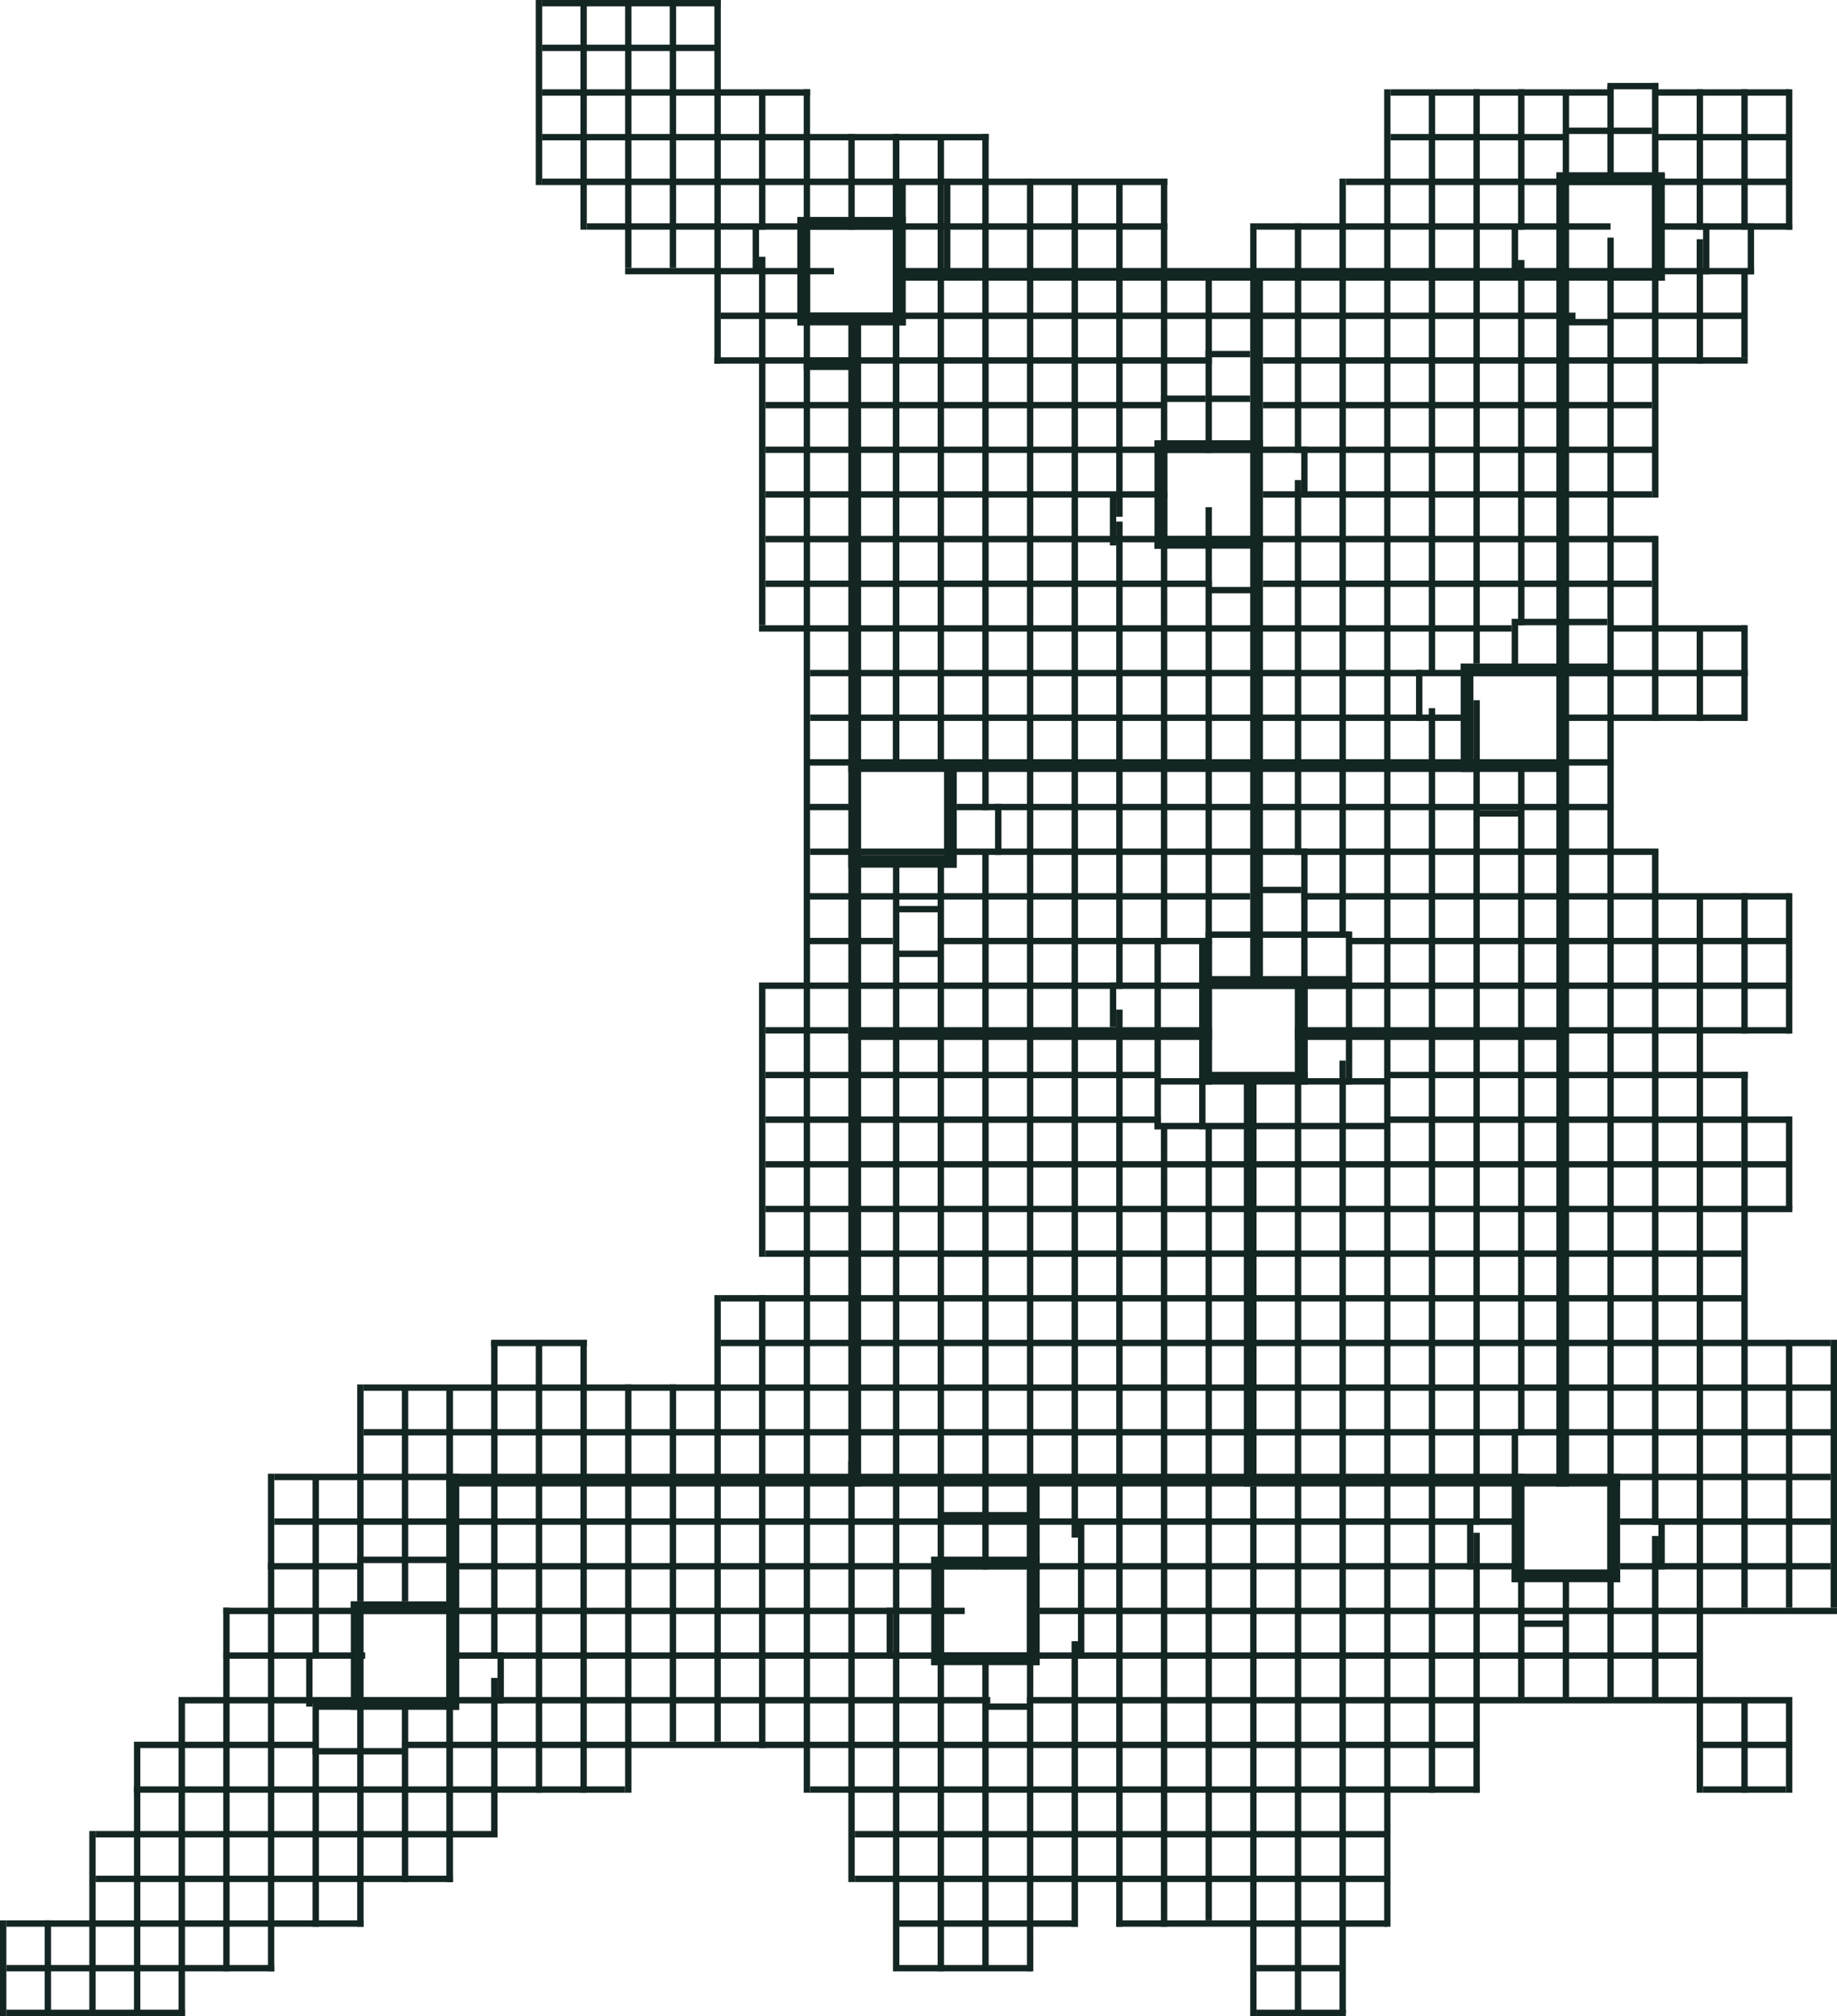 <svg xmlns="http://www.w3.org/2000/svg" width="1152" height="1264" viewBox="0 0 1152 1264" fill="none"><line x1="198" y1="1068" x2="288" y2="1068" stroke="#142623" stroke-width="8"></line><line x1="220" y1="1008" x2="288" y2="1008" stroke="#142623" stroke-width="8"></line><line x1="280" y1="928" x2="1016" y2="928" stroke="#142623" stroke-width="8"></line><line x1="532" y1="648" x2="760" y2="648" stroke="#142623" stroke-width="8"></line><line x1="812" y1="648" x2="982" y2="648" stroke="#142623" stroke-width="8"></line><line x1="532" y1="480" x2="983" y2="480" stroke="#142623" stroke-width="8"></line><line x1="724" y1="340" x2="792" y2="340" stroke="#142623" stroke-width="8"></line><line x1="724" y1="280" x2="792" y2="280" stroke="#142623" stroke-width="8"></line><line x1="500" y1="140" x2="568" y2="140" stroke="#142623" stroke-width="8"></line><line x1="500" y1="200" x2="568" y2="200" stroke="#142623" stroke-width="8"></line><line x1="504" y1="228" x2="539" y2="228" stroke="#142623" stroke-width="8"></line><line x1="564" y1="172" x2="1044" y2="172" stroke="#142623" stroke-width="8"></line><line x1="976" y1="112" x2="1044" y2="112" stroke="#142623" stroke-width="8"></line><line x1="916" y1="420" x2="1011" y2="420" stroke="#142623" stroke-width="8"></line><line x1="584" y1="980" x2="652" y2="980" stroke="#142623" stroke-width="8"></line><line x1="584" y1="1040" x2="652" y2="1040" stroke="#142623" stroke-width="8"></line><line x1="948" y1="988" x2="1016" y2="988" stroke="#142623" stroke-width="8"></line><line x1="752" y1="676" x2="820" y2="676" stroke="#142623" stroke-width="8"></line><line x1="752" y1="616" x2="846" y2="616" stroke="#142623" stroke-width="8"></line><line x1="532" y1="540" x2="600" y2="540" stroke="#142623" stroke-width="8"></line><line x1="224" y1="1072" x2="224" y2="1004" stroke="#142623" stroke-width="8"></line><line x1="284" y1="1072" x2="284" y2="924" stroke="#142623" stroke-width="8"></line><line x1="588" y1="1044" x2="588" y2="976" stroke="#142623" stroke-width="8"></line><line x1="648" y1="1044" x2="648" y2="926" stroke="#142623" stroke-width="8"></line><line x1="952" y1="992" x2="952" y2="924" stroke="#142623" stroke-width="8"></line><line x1="1012" y1="992" x2="1012" y2="924" stroke="#142623" stroke-width="8"></line><line x1="980" y1="932" x2="980" y2="110" stroke="#142623" stroke-width="8"></line><line x1="536" y1="932" x2="536" y2="199" stroke="#142623" stroke-width="8"></line><line x1="920" y1="484" x2="920" y2="417" stroke="#142623" stroke-width="8"></line><line x1="596" y1="544" x2="596" y2="477" stroke="#142623" stroke-width="8"></line><line x1="728" y1="344" x2="728" y2="277" stroke="#142623" stroke-width="8"></line><line x1="504" y1="204" x2="504" y2="137" stroke="#142623" stroke-width="8"></line><line x1="564" y1="204" x2="564" y2="115" stroke="#142623" stroke-width="8"></line><line x1="1040" y1="176" x2="1040" y2="109" stroke="#142623" stroke-width="8"></line><line x1="788" y1="618" x2="788" y2="171" stroke="#142623" stroke-width="8"></line><line x1="756" y1="680" x2="756" y2="590" stroke="#142623" stroke-width="8"></line><line x1="816" y1="680" x2="816" y2="613" stroke="#142623" stroke-width="8"></line><line x1="784" y1="932" x2="784" y2="674" stroke="#142623" stroke-width="8"></line><line x1="478" y1="144" x2="478" y2="57" stroke="#142623" stroke-width="4"></line><line x1="926" y1="956" x2="926" y2="439" stroke="#142623" stroke-width="4"></line><line x1="818" y1="680" x2="818" y2="532" stroke="#142623" stroke-width="4"></line><line x1="534" y1="144" x2="534" y2="84" stroke="#142623" stroke-width="4"></line><line x1="422" y1="168" x2="422" y2="0" stroke="#142623" stroke-width="4"></line><line x1="702" y1="620" x2="702" y2="327" stroke="#142623" stroke-width="4"></line><line x1="338" y1="1124" x2="338" y2="840" stroke="#142623" stroke-width="4"></line><line x1="314" y1="1068" x2="314" y2="1036" stroke="#142623" stroke-width="4"></line><line x1="228" y1="870" x2="1151" y2="870" stroke="#142623" stroke-width="4"></line><line x1="310" y1="1040" x2="310" y2="841" stroke="#142623" stroke-width="4"></line><line x1="478" y1="1096" x2="478" y2="812" stroke="#142623" stroke-width="4"></line><line x1="954" y1="392" x2="954" y2="163" stroke="#142623" stroke-width="4"></line><line x1="1066" y1="144" x2="1066" y2="56" stroke="#142623" stroke-width="4"></line><line x1="366" y1="144" x2="366" y2="0" stroke="#142623" stroke-width="4"></line><line x1="450" y1="228" x2="450" y2="0" stroke="#142623" stroke-width="4"></line><line x1="600" y1="506" x2="1010" y2="506" stroke="#142623" stroke-width="4"></line><line x1="1122" y1="1124" x2="1122" y2="1064" stroke="#142623" stroke-width="4"></line><line x1="508" y1="534" x2="1040" y2="534" stroke="#142623" stroke-width="4"></line><line x1="1150" y1="1008" x2="1150" y2="840" stroke="#142623" stroke-width="4"></line><line x1="506" y1="1124" x2="506" y2="56" stroke="#142623" stroke-width="4"></line><line x1="288" y1="1038" x2="1066" y2="1038" stroke="#142623" stroke-width="4"></line><line x1="508" y1="450" x2="923" y2="450" stroke="#142623" stroke-width="4"></line><line x1="1094" y1="144" x2="1094" y2="56" stroke="#142623" stroke-width="4"></line><line x1="112" y1="1066" x2="621" y2="1066" stroke="#142623" stroke-width="4"></line><line x1="1068" y1="1122" x2="1120" y2="1122" stroke="#142623" stroke-width="4"></line><line x1="564" y1="1234" x2="647" y2="1234" stroke="#142623" stroke-width="4"></line><line x1="698" y1="644" x2="698" y2="616" stroke="#142623" stroke-width="4"></line><line x1="480" y1="282" x2="1037" y2="282" stroke="#142623" stroke-width="4"></line><line x1="562" y1="476" x2="562" y2="84" stroke="#142623" stroke-width="4"></line><line x1="226" y1="1004" x2="226" y2="868" stroke="#142623" stroke-width="4"></line><line x1="1122" y1="648" x2="1122" y2="560" stroke="#142623" stroke-width="4"></line><line x1="1122" y1="144" x2="1122" y2="56" stroke="#142623" stroke-width="4"></line><line x1="926" y1="416" x2="926" y2="56" stroke="#142623" stroke-width="4"></line><line x1="508" y1="422" x2="1096" y2="422" stroke="#142623" stroke-width="4"></line><line x1="368" y1="142" x2="732" y2="142" stroke="#142623" stroke-width="4"></line><line x1="702" y1="1208" x2="702" y2="633" stroke="#142623" stroke-width="4"></line><line x1="646" y1="1236" x2="646" y2="112" stroke="#142623" stroke-width="4"></line><line x1="2" y1="1264" x2="2" y2="1204" stroke="#142623" stroke-width="4"></line><line x1="674" y1="1208" x2="674" y2="1029" stroke="#142623" stroke-width="4"></line><line x1="254" y1="1180" x2="254" y2="1064" stroke="#142623" stroke-width="4"></line><line x1="226" y1="1208" x2="226" y2="1064" stroke="#142623" stroke-width="4"></line><line x1="480" y1="730" x2="1092" y2="730" stroke="#142623" stroke-width="4"></line><line x1="142" y1="1236" x2="142" y2="1008" stroke="#142623" stroke-width="4"></line><line x1="1094" y1="648" x2="1094" y2="560" stroke="#142623" stroke-width="4"></line><line x1="86" y1="1264" x2="86" y2="1092" stroke="#142623" stroke-width="4"></line><line x1="30" y1="1264" x2="30" y2="1204" stroke="#142623" stroke-width="4"></line><line x1="114" y1="1264" x2="114" y2="1064" stroke="#142623" stroke-width="4"></line><line x1="758" y1="680" x2="758" y2="318" stroke="#142623" stroke-width="4"></line><line x1="340" y1="58" x2="508" y2="58" stroke="#142623" stroke-width="4"></line><line x1="340" y1="86" x2="620" y2="86" stroke="#142623" stroke-width="4"></line><line x1="1066" y1="452" x2="1066" y2="393" stroke="#142623" stroke-width="4"></line><line x1="590" y1="476" x2="590" y2="85" stroke="#142623" stroke-width="4"></line><line x1="536" y1="1150" x2="870" y2="1150" stroke="#142623" stroke-width="4"></line><line x1="1038" y1="312" x2="1038" y2="52" stroke="#142623" stroke-width="4"></line><line x1="508" y1="1122" x2="928" y2="1122" stroke="#142623" stroke-width="4"></line><line x1="844" y1="114" x2="1123" y2="114" stroke="#142623" stroke-width="4"></line><line x1="872" y1="86" x2="983" y2="86" stroke="#142623" stroke-width="4"></line><line x1="872" y1="58" x2="1011" y2="58" stroke="#142623" stroke-width="4"></line><line x1="476" y1="618" x2="1123" y2="618" stroke="#142623" stroke-width="4"></line><line x1="228" y1="898" x2="1149" y2="898" stroke="#142623" stroke-width="4"></line><line x1="480" y1="674" x2="725" y2="674" stroke="#142623" stroke-width="4"></line><line x1="480" y1="702" x2="728" y2="702" stroke="#142623" stroke-width="4"></line><line x1="1066" y1="228" x2="1066" y2="150" stroke="#142623" stroke-width="4"></line><line x1="1122" y1="1008" x2="1122" y2="840" stroke="#142623" stroke-width="4"></line><line x1="448" y1="226" x2="760" y2="226" stroke="#142623" stroke-width="4"></line><line x1="562" y1="1236" x2="562" y2="542" stroke="#142623" stroke-width="4"></line><line x1="674" y1="964" x2="674" y2="114" stroke="#142623" stroke-width="4"></line><line x1="618" y1="1234" x2="618" y2="1041" stroke="#142623" stroke-width="4"></line><line x1="58" y1="1264" x2="58" y2="1148" stroke="#142623" stroke-width="4"></line><line x1="1094" y1="224" x2="1094" y2="171" stroke="#142623" stroke-width="4"></line><line x1="1122" y1="758" x2="1122" y2="700" stroke="#142623" stroke-width="4"></line><line x1="282" y1="1180" x2="282" y2="870" stroke="#142623" stroke-width="4"></line><line x1="452" y1="198" x2="988" y2="198" stroke="#142623" stroke-width="4"></line><line x1="288" y1="982" x2="949" y2="982" stroke="#142623" stroke-width="4"></line><line x1="4" y1="1206" x2="228" y2="1206" stroke="#142623" stroke-width="4"></line><line x1="60" y1="1178" x2="284" y2="1178" stroke="#142623" stroke-width="4"></line><line x1="60" y1="1150" x2="312" y2="1150" stroke="#142623" stroke-width="4"></line><line x1="84" y1="1122" x2="392" y2="1122" stroke="#142623" stroke-width="4"></line><line x1="254" y1="1004" x2="254" y2="869" stroke="#142623" stroke-width="4"></line><line x1="702" y1="324" x2="702" y2="114" stroke="#142623" stroke-width="4"></line><line x1="340" y1="114" x2="732" y2="114" stroke="#142623" stroke-width="4"></line><line x1="172" y1="954" x2="645" y2="954" stroke="#142623" stroke-width="4"></line><line x1="478" y1="392" x2="478" y2="161" stroke="#142623" stroke-width="4"></line><line x1="534" y1="1180" x2="534" y2="916" stroke="#142623" stroke-width="4"></line><line x1="788" y1="1234" x2="842" y2="1234" stroke="#142623" stroke-width="4"></line><line x1="758" y1="284" x2="758" y2="172" stroke="#142623" stroke-width="4"></line><line x1="898" y1="422" x2="898" y2="57" stroke="#142623" stroke-width="4"></line><line x1="788" y1="142" x2="1010" y2="142" stroke="#142623" stroke-width="4"></line><line x1="310" y1="1152" x2="310" y2="1052" stroke="#142623" stroke-width="4"></line><line x1="618" y1="984" x2="618" y2="535" stroke="#142623" stroke-width="4"></line><line x1="590" y1="1236" x2="590" y2="543" stroke="#142623" stroke-width="4"></line><line x1="730" y1="1208" x2="730" y2="706" stroke="#142623" stroke-width="4"></line><line x1="480" y1="310" x2="732" y2="310" stroke="#142623" stroke-width="4"></line><line x1="308" y1="842" x2="368" y2="842" stroke="#142623" stroke-width="4"></line><line x1="758" y1="1204" x2="758" y2="705" stroke="#142623" stroke-width="4"></line><line x1="476" y1="394" x2="948" y2="394" stroke="#142623" stroke-width="4"></line><line x1="786" y1="1264" x2="786" y2="932" stroke="#142623" stroke-width="4"></line><line x1="814" y1="1264" x2="814" y2="678" stroke="#142623" stroke-width="4"></line><line x1="480" y1="366" x2="760" y2="366" stroke="#142623" stroke-width="4"></line><line x1="480" y1="338" x2="1039" y2="338" stroke="#142623" stroke-width="4"></line><line x1="842" y1="1262" x2="842" y2="665" stroke="#142623" stroke-width="4"></line><line x1="870" y1="1208" x2="870" y2="56" stroke="#142623" stroke-width="4"></line><line x1="898" y1="1124" x2="898" y2="444" stroke="#142623" stroke-width="4"></line><line x1="926" y1="1124" x2="926" y2="961" stroke="#142623" stroke-width="4"></line><line x1="954" y1="1064" x2="954" y2="987" stroke="#142623" stroke-width="4"></line><line x1="982" y1="1064" x2="982" y2="987" stroke="#142623" stroke-width="4"></line><line x1="1010" y1="1064" x2="1010" y2="149" stroke="#142623" stroke-width="4"></line><line x1="1038" y1="1064" x2="1038" y2="963" stroke="#142623" stroke-width="4"></line><line x1="1066" y1="1124" x2="1066" y2="561" stroke="#142623" stroke-width="4"></line><line x1="1094" y1="1124" x2="1094" y2="1064" stroke="#142623" stroke-width="4"></line><line x1="422" y1="1092" x2="422" y2="868" stroke="#142623" stroke-width="4"></line><line x1="394" y1="168" x2="394" y2="0" stroke="#142623" stroke-width="4"></line><line x1="588" y1="590" x2="760" y2="590" stroke="#142623" stroke-width="4"></line><line x1="4" y1="1262" x2="116" y2="1262" stroke="#142623" stroke-width="4"></line><line x1="338" y1="116" x2="338" y2="0" stroke="#142623" stroke-width="4"></line><line x1="4" y1="1234" x2="172" y2="1234" stroke="#142623" stroke-width="4"></line><line x1="392" y1="170" x2="523" y2="170" stroke="#142623" stroke-width="4"></line><line x1="480" y1="646" x2="532" y2="646" stroke="#142623" stroke-width="4"></line><line x1="340" y1="30" x2="451" y2="30" stroke="#142623" stroke-width="4"></line><line x1="394" y1="1124" x2="394" y2="868" stroke="#142623" stroke-width="4"></line><line x1="842" y1="588" x2="842" y2="112" stroke="#142623" stroke-width="4"></line><line x1="478" y1="788" x2="478" y2="617" stroke="#142623" stroke-width="4"></line><line x1="564" y1="1206" x2="676" y2="1206" stroke="#142623" stroke-width="4"></line><line x1="788" y1="1262" x2="844" y2="1262" stroke="#142623" stroke-width="4"></line><line x1="88" y1="1094" x2="200" y2="1094" stroke="#142623" stroke-width="4"></line><line x1="1010" y1="114" x2="1010" y2="54" stroke="#142623" stroke-width="4"></line><line x1="1038" y1="956" x2="1038" y2="533" stroke="#142623" stroke-width="4"></line><line x1="366" y1="1124" x2="366" y2="840" stroke="#142623" stroke-width="4"></line><line x1="1008" y1="54" x2="1040" y2="54" stroke="#142623" stroke-width="4"></line><line x1="170" y1="1236" x2="170" y2="924" stroke="#142623" stroke-width="4"></line><line x1="536" y1="1178" x2="870" y2="1178" stroke="#142623" stroke-width="4"></line><line x1="562" y1="562" x2="784" y2="562" stroke="#142623" stroke-width="4"></line><line x1="198" y1="1040" x2="198" y2="925" stroke="#142623" stroke-width="4"></line><line x1="982" y1="116" x2="982" y2="58" stroke="#142623" stroke-width="4"></line><line x1="954" y1="144" x2="954" y2="56" stroke="#142623" stroke-width="4"></line><line x1="340" y1="2" x2="452" y2="2" stroke="#142623" stroke-width="4"></line><line x1="814" y1="284" x2="814" y2="140" stroke="#142623" stroke-width="4"></line><line x1="198" y1="1208" x2="198" y2="1065" stroke="#142623" stroke-width="4"></line><line x1="726" y1="708" x2="726" y2="588" stroke="#142623" stroke-width="4"></line><line x1="618" y1="508" x2="618" y2="84" stroke="#142623" stroke-width="4"></line><line x1="452" y1="842" x2="1064" y2="842" stroke="#142623" stroke-width="4"></line><line x1="1038" y1="452" x2="1038" y2="336" stroke="#142623" stroke-width="4"></line><line x1="450" y1="1092" x2="450" y2="812" stroke="#142623" stroke-width="4"></line><line x1="480" y1="758" x2="1124" y2="758" stroke="#142623" stroke-width="4"></line><line x1="480" y1="786" x2="1092" y2="786" stroke="#142623" stroke-width="4"></line><line x1="252" y1="1094" x2="927" y2="1094" stroke="#142623" stroke-width="4"></line><line x1="1094" y1="1008" x2="1094" y2="672" stroke="#142623" stroke-width="4"></line><line x1="452" y1="814" x2="1064" y2="814" stroke="#142623" stroke-width="4"></line><line x1="814" y1="536" x2="814" y2="301" stroke="#142623" stroke-width="4"></line><line x1="846" y1="680" x2="846" y2="584" stroke="#142623" stroke-width="4"></line><line x1="954" y1="900" x2="954" y2="478" stroke="#142623" stroke-width="4"></line><line x1="1094" y1="452" x2="1094" y2="392" stroke="#142623" stroke-width="4"></line><line x1="480" y1="254" x2="731" y2="254" stroke="#142623" stroke-width="4"></line><line x1="172" y1="926" x2="284" y2="926" stroke="#142623" stroke-width="4"></line><line x1="922" y1="984" x2="922" y2="952" stroke="#142623" stroke-width="4"></line><line x1="1042" y1="984" x2="1042" y2="952" stroke="#142623" stroke-width="4"></line><line x1="890" y1="452" x2="890" y2="420" stroke="#142623" stroke-width="4"></line><line x1="950" y1="420" x2="950" y2="388" stroke="#142623" stroke-width="4"></line><line x1="818" y1="312" x2="818" y2="280" stroke="#142623" stroke-width="4"></line><line x1="730" y1="592" x2="730" y2="112" stroke="#142623" stroke-width="4"></line><line x1="786" y1="172" x2="786" y2="140" stroke="#142623" stroke-width="4"></line><line x1="474" y1="170" x2="474" y2="142" stroke="#142623" stroke-width="4"></line><line x1="282" y1="1180" x2="282" y2="870" stroke="#142623" stroke-width="4"></line><line x1="594" y1="172" x2="594" y2="112" stroke="#142623" stroke-width="4"></line><line x1="140" y1="1010" x2="605" y2="1010" stroke="#142623" stroke-width="4"></line><line x1="562" y1="476" x2="562" y2="84" stroke="#142623" stroke-width="4"></line><line x1="140" y1="1038" x2="229" y2="1038" stroke="#142623" stroke-width="4"></line><line x1="506" y1="478" x2="534" y2="478" stroke="#142623" stroke-width="4"></line><line x1="506" y1="506" x2="534" y2="506" stroke="#142623" stroke-width="4"></line><line x1="506" y1="562" x2="534" y2="562" stroke="#142623" stroke-width="4"></line><line x1="534" y1="562" x2="562" y2="562" stroke="#142623" stroke-width="4"></line><line x1="532" y1="590" x2="560" y2="590" stroke="#142623" stroke-width="4"></line><line x1="506" y1="590" x2="534" y2="590" stroke="#142623" stroke-width="4"></line><line x1="562" y1="570" x2="590" y2="570" stroke="#142623" stroke-width="4"></line><line x1="562" y1="598" x2="590" y2="598" stroke="#142623" stroke-width="4"></line><line x1="788" y1="558" x2="816" y2="558" stroke="#142623" stroke-width="4"></line><line x1="1094" y1="730" x2="1122" y2="730" stroke="#142623" stroke-width="4"></line><line x1="818" y1="678" x2="846" y2="678" stroke="#142623" stroke-width="4"></line><line x1="842" y1="678" x2="870" y2="678" stroke="#142623" stroke-width="4"></line><line x1="726" y1="678" x2="754" y2="678" stroke="#142623" stroke-width="4"></line><line x1="954" y1="1018" x2="982" y2="1018" stroke="#142623" stroke-width="4"></line><line x1="1066" y1="842" x2="1094" y2="842" stroke="#142623" stroke-width="4"></line><line x1="1066" y1="814" x2="1094" y2="814" stroke="#142623" stroke-width="4"></line><line x1="950" y1="928" x2="950" y2="896" stroke="#142623" stroke-width="4"></line><line x1="558" y1="1040" x2="558" y2="1008" stroke="#142623" stroke-width="4"></line><line x1="194" y1="1070" x2="194" y2="1038" stroke="#142623" stroke-width="4"></line><line x1="626" y1="536" x2="626" y2="504" stroke="#142623" stroke-width="4"></line><line x1="698" y1="342" x2="698" y2="310" stroke="#142623" stroke-width="4"></line><line x1="950" y1="174" x2="950" y2="142" stroke="#142623" stroke-width="4"></line><line x1="1070" y1="172" x2="1070" y2="140" stroke="#142623" stroke-width="4"></line><line x1="644" y1="1066" x2="1122" y2="1066" stroke="#142623" stroke-width="4"></line><line x1="618" y1="1070" x2="646" y2="1070" stroke="#142623" stroke-width="4"></line><line x1="1066" y1="1094" x2="1094" y2="1094" stroke="#142623" stroke-width="4"></line><line x1="1094" y1="1094" x2="1122" y2="1094" stroke="#142623" stroke-width="4"></line><line x1="758" y1="370" x2="786" y2="370" stroke="#142623" stroke-width="4"></line><line x1="926" y1="510" x2="954" y2="510" stroke="#142623" stroke-width="4"></line><line x1="982" y1="478" x2="1010" y2="478" stroke="#142623" stroke-width="4"></line><line x1="1010" y1="394" x2="1095" y2="394" stroke="#142623" stroke-width="4"></line><line x1="950" y1="390" x2="978" y2="390" stroke="#142623" stroke-width="4"></line><line x1="980" y1="390" x2="1008" y2="390" stroke="#142623" stroke-width="4"></line><line x1="982" y1="202" x2="1010" y2="202" stroke="#142623" stroke-width="4"></line><line x1="756" y1="222" x2="784" y2="222" stroke="#142623" stroke-width="4"></line><line x1="756" y1="250" x2="784" y2="250" stroke="#142623" stroke-width="4"></line><line x1="728" y1="250" x2="756" y2="250" stroke="#142623" stroke-width="4"></line><line x1="1008" y1="82" x2="1036" y2="82" stroke="#142623" stroke-width="4"></line><line x1="982" y1="82" x2="1010" y2="82" stroke="#142623" stroke-width="4"></line><line x1="652" y1="1010" x2="1152" y2="1010" stroke="#142623" stroke-width="4"></line><line x1="648" y1="954" x2="953" y2="954" stroke="#142623" stroke-width="4"></line><line x1="870" y1="702" x2="1123" y2="702" stroke="#142623" stroke-width="4"></line><line x1="870" y1="674" x2="1096" y2="674" stroke="#142623" stroke-width="4"></line><line x1="846" y1="590" x2="1121" y2="590" stroke="#142623" stroke-width="4"></line><line x1="816" y1="562" x2="1122" y2="562" stroke="#142623" stroke-width="4"></line><line x1="792" y1="366" x2="1036" y2="366" stroke="#142623" stroke-width="4"></line><line x1="792" y1="310" x2="1036" y2="310" stroke="#142623" stroke-width="4"></line><line x1="792" y1="254" x2="1036" y2="254" stroke="#142623" stroke-width="4"></line><line x1="792" y1="226" x2="1096" y2="226" stroke="#142623" stroke-width="4"></line><line x1="1038" y1="58" x2="1122" y2="58" stroke="#142623" stroke-width="4"></line><line x1="1038" y1="86" x2="1122" y2="86" stroke="#142623" stroke-width="4"></line><line x1="1040" y1="142" x2="1124" y2="142" stroke="#142623" stroke-width="4"></line><line x1="1010" y1="198" x2="1094" y2="198" stroke="#142623" stroke-width="4"></line><line x1="1038" y1="170" x2="1100" y2="170" stroke="#142623" stroke-width="4"></line><line x1="1098" y1="172" x2="1098" y2="140" stroke="#142623" stroke-width="4"></line><line x1="678" y1="1040" x2="678" y2="952" stroke="#142623" stroke-width="4"></line><line x1="724" y1="706" x2="870" y2="706" stroke="#142623" stroke-width="4"></line><line x1="756" y1="586" x2="846" y2="586" stroke="#142623" stroke-width="4"></line><line x1="976" y1="646" x2="1123" y2="646" stroke="#142623" stroke-width="4"></line><line x1="1120" y1="842" x2="1148" y2="842" stroke="#142623" stroke-width="4"></line><line x1="1094" y1="842" x2="1122" y2="842" stroke="#142623" stroke-width="4"></line><line x1="618" y1="950" x2="646" y2="950" stroke="#142623" stroke-width="4"></line><line x1="590" y1="950" x2="618" y2="950" stroke="#142623" stroke-width="4"></line><line x1="982" y1="450" x2="1095" y2="450" stroke="#142623" stroke-width="4"></line><line x1="754" y1="708" x2="754" y2="676" stroke="#142623" stroke-width="4"></line><line x1="196" y1="1098" x2="255" y2="1098" stroke="#142623" stroke-width="4"></line><line x1="168" y1="982" x2="227" y2="982" stroke="#142623" stroke-width="4"></line><line x1="224" y1="978" x2="283" y2="978" stroke="#142623" stroke-width="4"></line><line x1="1016" y1="926" x2="1148" y2="926" stroke="#142623" stroke-width="4"></line><line x1="1016" y1="982" x2="1148" y2="982" stroke="#142623" stroke-width="4"></line><line x1="1016" y1="954" x2="1148" y2="954" stroke="#142623" stroke-width="4"></line><line x1="700" y1="1206" x2="870" y2="1206" stroke="#142623" stroke-width="4"></line></svg>